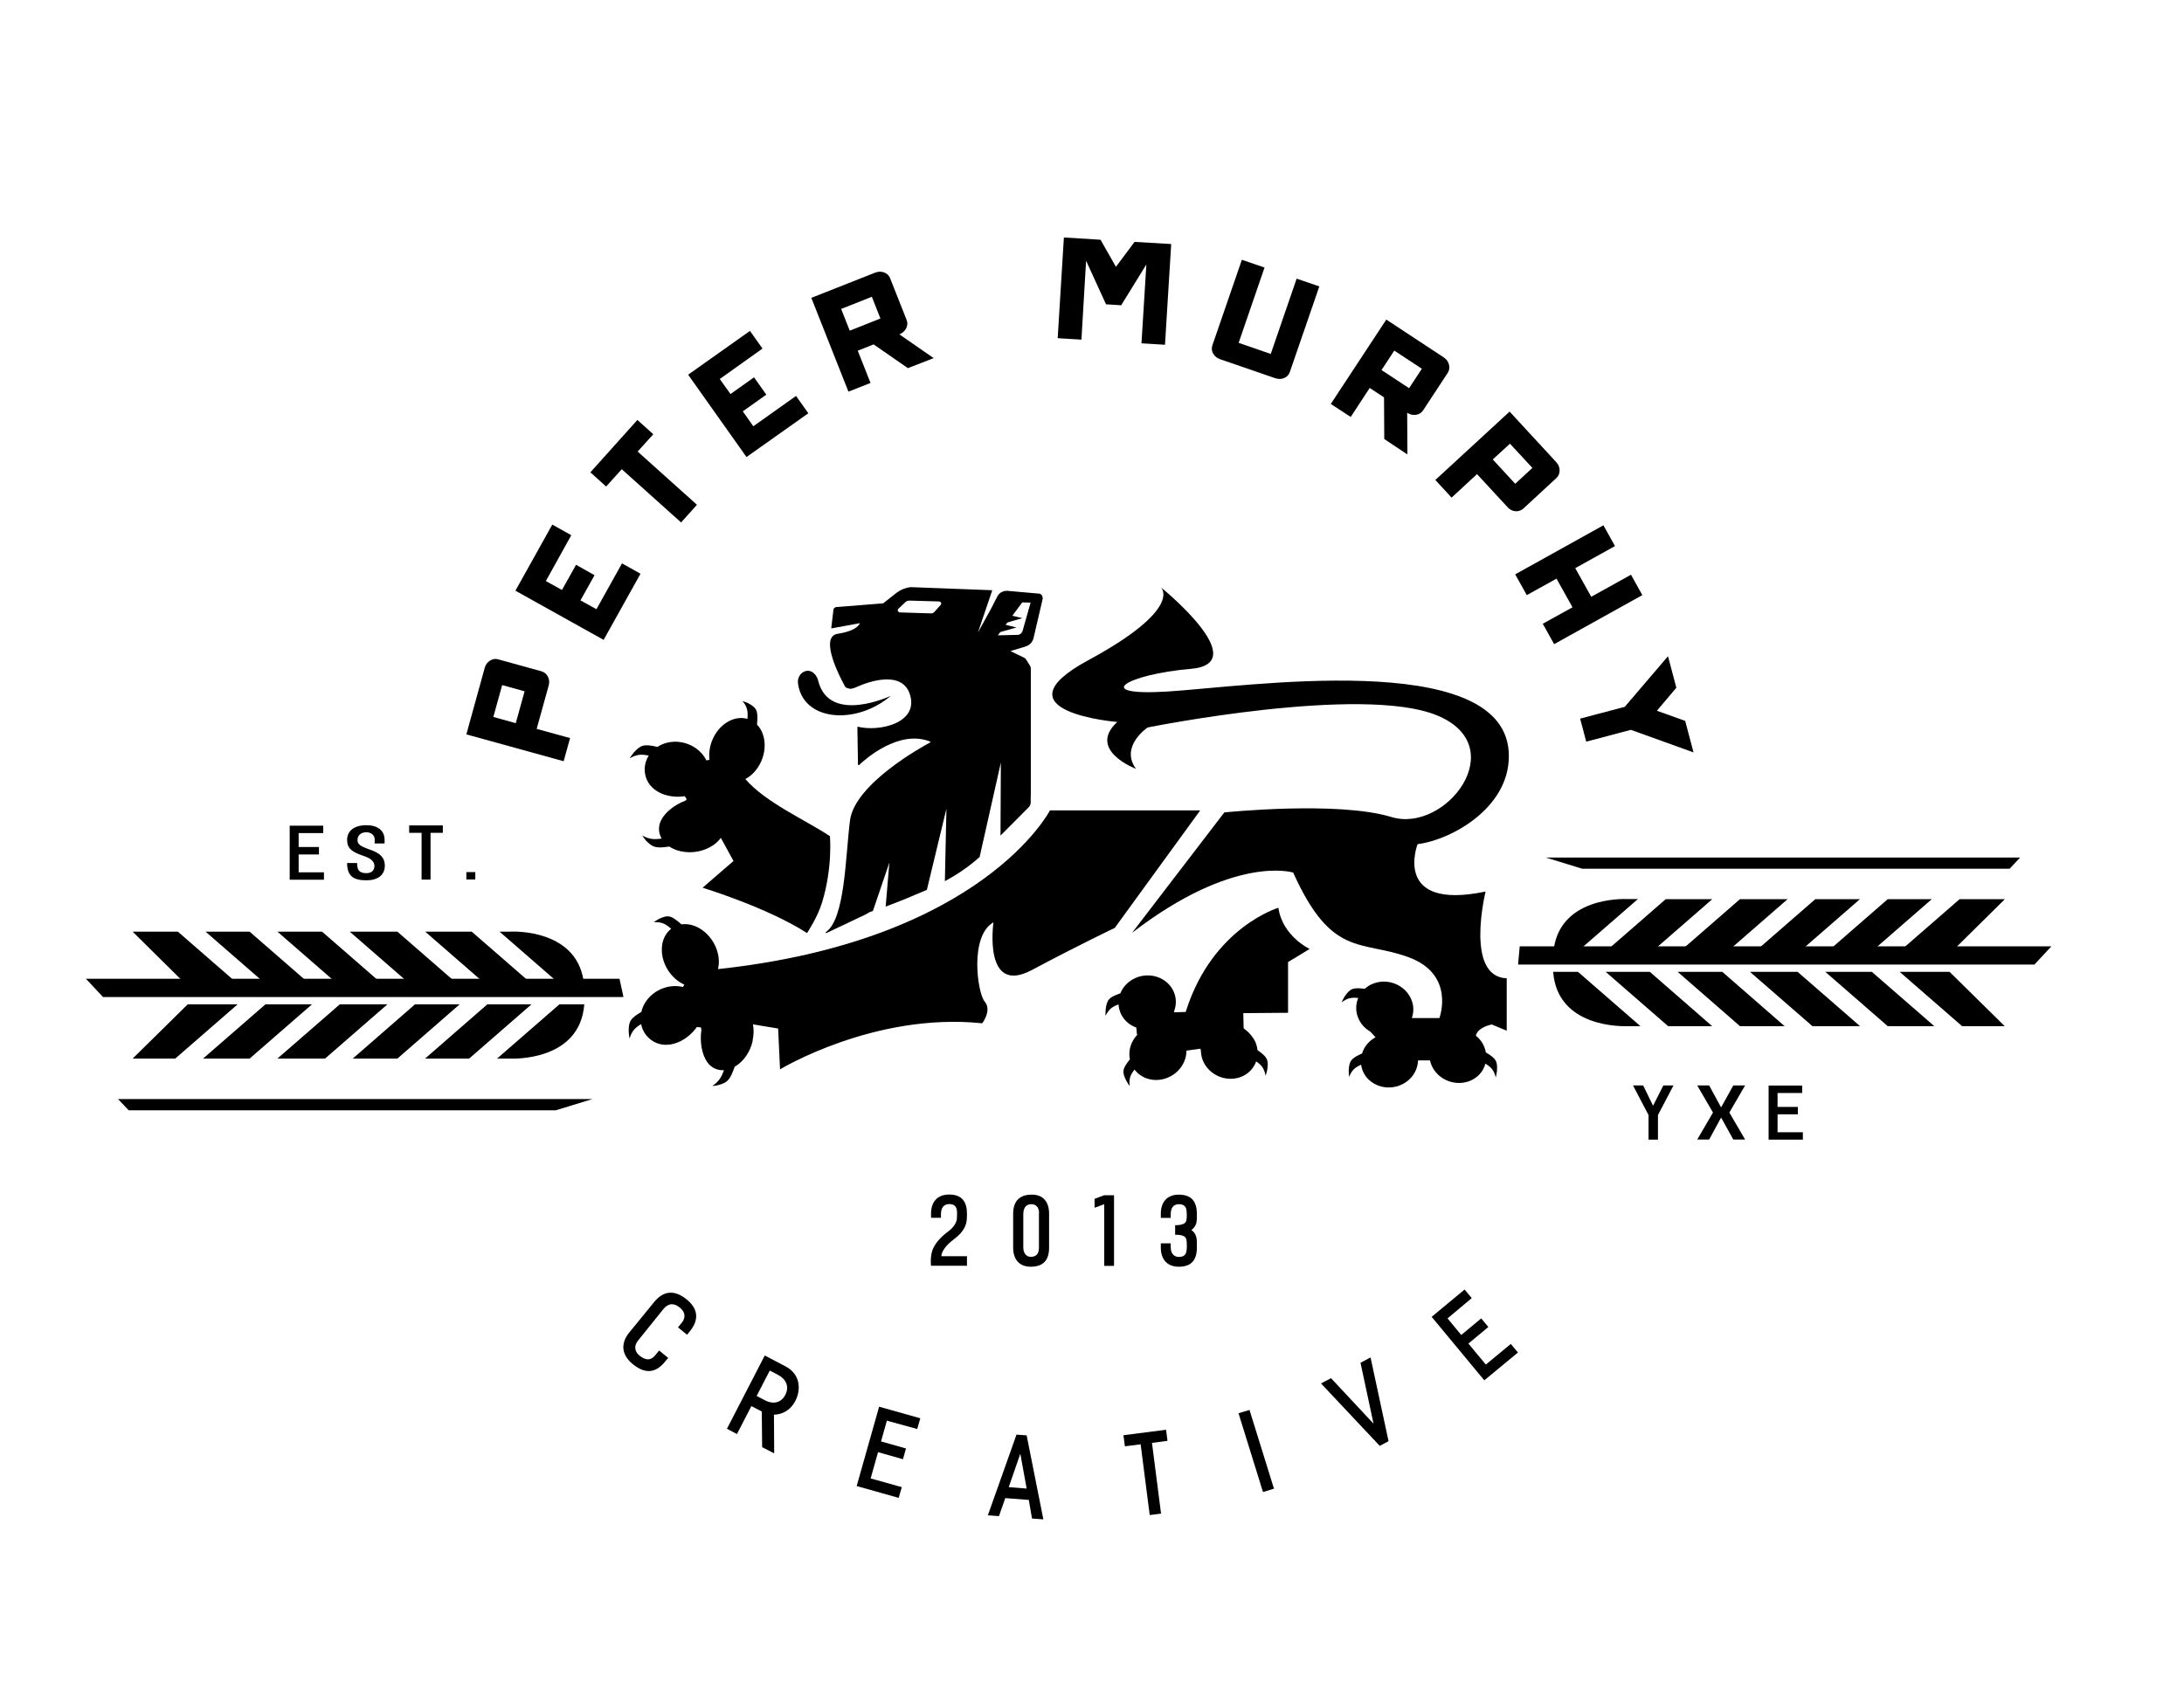 <?xml version="1.0" encoding="utf-8"?>
<!-- Generator: Adobe Illustrator 26.0.1, SVG Export Plug-In . SVG Version: 6.00 Build 0)  -->
<svg version="1.1" id="Layer_1" xmlns="http://www.w3.org/2000/svg" xmlns:xlink="http://www.w3.org/1999/xlink" x="0px" y="0px"
	 viewBox="0 0 182.97 141.03" style="enable-background:new 0 0 182.97 141.03;" xml:space="preserve">
<style type="text/css">
	.st0{stroke:#FFFFFF;stroke-width:0.5;stroke-miterlimit:10;}
</style>
<g>
	<g>
		<path d="M163.35,79.91h-4.42l5.24-4.56l3.79,0L163.35,79.91z M156.6,79.91h-3.69l5.24-4.56l3.69,0L156.6,79.91z M150.58,79.91
			h-3.74l5.24-4.56l3.74,0L150.58,79.91z M144.52,79.91h-3.99l5.24-4.56l3.99,0L144.52,79.91z M138.21,79.91h-3.9l5.24-4.56l3.9,0
			L138.21,79.91z M138.22,81.44l5.22,4.55h-3.69l-5.23-4.55H138.22z M140.55,81.44h3.74l5.22,4.55h-3.74L140.55,81.44z
			 M146.61,81.44h3.99l5.23,4.55h-3.99L146.61,81.44z M152.92,81.44h3.9l5.23,4.55h-3.9L152.92,81.44z M136.32,75.34h0.9l-5.24,4.56
			h-1.85C130.48,75.11,136.08,75.33,136.32,75.34z M136.35,85.99c-0.28,0.01-5.87,0.21-6.23-4.55h2.08l5.23,4.55H136.35z
			 M167.95,85.99h-3.57l-5.23-4.55h4.18L167.95,85.99z"/>
		<polygon points="127.32,79.3 127.18,80.83 170.44,80.83 171.86,79.3 		"/>
	</g>
	<g>
		<path d="M11.11,78.07l3.79,0l5.24,4.56h-4.42L11.11,78.07z M17.22,78.07l3.69,0l5.24,4.56h-3.69L17.22,78.07z M23.24,78.07l3.74,0
			l5.24,4.56h-3.74L23.24,78.07z M29.3,78.07l3.99,0l5.24,4.56h-3.99L29.3,78.07z M35.62,78.07l3.9,0l5.24,4.56h-3.9L35.62,78.07z
			 M44.53,84.16l-5.23,4.55h-3.69l5.22-4.55H44.53z M33.29,88.71h-3.74l5.22-4.55h3.74L33.29,88.71z M27.23,88.71h-3.99l5.23-4.55
			h3.99L27.23,88.71z M20.91,88.71h-3.9l5.23-4.55h3.9L20.91,88.71z M48.94,82.63h-1.85l-5.24-4.56h0.9
			C42.98,78.05,48.59,77.83,48.94,82.63z M41.64,88.71l5.23-4.55h2.08c-0.36,4.76-5.95,4.56-6.23,4.55H41.64z M15.73,84.16h4.18
			l-5.23,4.55h-3.57L15.73,84.16z"/>
		<polygon points="52.22,83.48 51.9,82.02 7.2,82.02 8.63,83.55 52.21,83.55 		"/>
	</g>
</g>
<g>
	<path d="M55.98,113.79l-0.26,0.31c-0.78,0.96-1.66,1.07-2.71,0.21c-0.92-0.75-1.06-1.7-0.29-2.65l2.09-2.56
		c0.79-0.96,1.71-1.03,2.73-0.2c0.93,0.76,1.05,1.68,0.27,2.64l-0.25,0.31l-0.76-0.62l0.32-0.39c0.37-0.46,0.26-0.92-0.16-1.26
		c-0.42-0.34-0.9-0.47-1.4,0.14l-2.1,2.61c-0.36,0.44-0.31,0.92,0.11,1.26c0.42,0.34,0.89,0.52,1.34-0.04l0.31-0.38L55.98,113.79z"
		/>
	<path d="M63.82,118.28l-0.87-0.45l-1.21,2.34l-0.84-0.44l3.17-6.14l0.84,0.44l0.88,0.46c1.28,0.66,1.33,1.96,0.84,2.91
		c-0.38,0.75-1.08,1.14-1.79,1.15l0.02,3.24l-1.01-0.52L63.82,118.28z M63.39,116.98l0.73,0.38c0.64,0.33,1.32,0.21,1.67-0.47
		c0.36-0.69,0.07-1.32-0.61-1.68l-0.69-0.36L63.39,116.98z"/>
	<path d="M74.3,119.05l-0.49,1.74l2.09,0.59l-0.25,0.9l-2.09-0.59l-0.62,2.2l2.61,0.73l-0.26,0.9l-3.52-0.99l1.88-6.65l3.45,0.97
		l-0.26,0.9L74.3,119.05z"/>
	<path d="M86.19,125.69l-1.97-0.15l-0.53,1.51l-0.93-0.07l2.4-6.76l0.85,0.06l1.4,7.04l-0.95-0.07L86.19,125.69z M86.01,124.74
		l-0.53-2.92l-0.97,2.8L86.01,124.74z"/>
	<path d="M97.81,120.74l-1.3,0.17l0.76,5.93l-0.95,0.12l-0.76-5.93l-1.32,0.17l-0.12-0.93l3.57-0.46L97.81,120.74z"/>
	<path d="M105.81,125.03l-2.05-6.6l0.92-0.28l2.05,6.6L105.81,125.03z"/>
	<path d="M114.82,113.75l1.51,7.02l-0.74,0.39l-4.92-5.23l0.84-0.44l3.56,3.81l-1.09-5.1L114.82,113.75z"/>
	<path d="M121.27,110.48l1.15,1.39l1.67-1.39l0.6,0.72l-1.67,1.39l1.46,1.76l2.09-1.73l0.6,0.72l-2.82,2.33l-4.41-5.32l2.76-2.29
		l0.6,0.72L121.27,110.48z"/>
</g>
<g>
	<g>
		<g>
			<path d="M68.56,57.1c-0.08-0.45-0.45-0.89-0.87-0.89c-0.36,0-0.67,0.25-0.79,0.6c-0.03,0.07-0.05,0.16-0.05,0.26
				c0,0.02-0.01,0.03-0.01,0.05c0,0.01,0.01,0.02,0.01,0.04c0,0.12,0.02,0.26,0.06,0.43c0.68,2.89,4.92,3.1,7.72,0.72
				C74.63,58.31,69.52,60.72,68.56,57.1z"/>
			<path d="M67.61,78.19c-3.33-2.15-8.75-3.8-8.75-3.8l2.59-2.24l-1.06-1.94c0,0-0.01,0.01-0.01,0.01
				c-0.15,0.21-0.33,0.39-0.55,0.55c-0.01,0.01-0.03,0.03-0.04,0.04c0,0,0-0.01,0-0.01c-0.74,0.52-1.79,0.76-2.78,0.53
				c-0.36-0.08-0.68-0.22-0.94-0.39c-1.15,0.17-1.4,0.06-1.95-0.5c-0.02-0.02-0.31-0.39-0.31-0.42c0.6,0.32,0.98,0.34,1.62,0.25
				c-0.26-0.45-0.31-0.99-0.05-1.52c0.32-0.67,1.14-1.32,2.05-1.66l0.1-0.11l-0.16-0.26c-1.37,0.21-2.84-0.33-3.25-1.56
				c-0.21-0.65-0.11-1.31,0.23-1.84c-0.61-0.13-0.98-0.12-1.59,0.22c0-0.03,0.31-0.45,0.33-0.47c0.59-0.64,0.84-0.75,1.99-0.48
				c0.26-0.17,0.55-0.3,0.88-0.37c1.31-0.28,2.67,0.38,3.22,1.5l0.26-0.05c-0.15-1.17,0.42-2.48,1.44-3.13
				c0.58-0.37,1.2-0.45,1.74-0.3c0.05-0.63,0-0.99-0.41-1.49c0.03-0.01,0.47,0.18,0.5,0.19c0.69,0.39,0.82,0.61,0.71,1.78
				c0.2,0.21,0.37,0.46,0.48,0.78c0.47,1.29-0.11,2.95-1.31,3.7c-0.05,0.03-0.1,0.05-0.15,0.08c1.72,1.99,5.08,3.45,7.09,4.79
				c0,0,0.24,2.63-0.66,5.56C68.49,76.88,67.61,78.19,67.61,78.19z"/>
			<path d="M107.1,76.07c0,0-5.49,1.62-7.73,8.62c-0.01,0.04-0.02,0.08-0.04,0.11l-0.97,0.03c0,0,0-0.04,0.01-0.11
				c0.31-0.83,0.1-1.78-0.62-2.4c-0.97-0.84-2.49-0.76-3.4,0.17c-0.22,0.22-0.38,0.48-0.49,0.75c-0.98,0.34-1.12,0.54-1.23,1.34
				c0,0.03-0.03,0.51-0.01,0.54c0.29-0.57,0.56-0.76,1.09-0.95c0.03,0.56,0.28,1.11,0.76,1.52c0.22,0.19,0.47,0.32,0.73,0.42
				l0.05,0.59c0.02-0.01,0.04-0.01,0.06-0.02c-0.32,0.33-0.55,0.74-0.65,1.21c-0.06,0.3-0.06,0.6,0,0.88
				C94,89.59,94,89.83,94.35,90.55c0.01,0.03,0.26,0.44,0.29,0.45c-0.07-0.63,0.06-0.93,0.41-1.37c0.34,0.45,0.86,0.77,1.49,0.85
				c1.29,0.17,2.55-0.71,2.81-1.97c0.03-0.16,0.05-0.31,0.05-0.47l1.18-0.16c0,0,0,0.06,0.01,0.15c0.01,0,0.01,0,0.02,0
				c0,0.35,0.08,0.71,0.26,1.05c0.61,1.14,2.05,1.64,3.22,1.11c0.57-0.26,0.96-0.72,1.15-1.25c0.46,0.33,0.67,0.58,0.79,1.21
				c0.02-0.02,0.14-0.49,0.14-0.52c0.11-0.8,0.04-1.03-0.82-1.63c-0.03-0.29-0.11-0.58-0.26-0.85c-0.01-0.01-0.02-0.03-0.03-0.04
				c0,0,0,0,0,0c-0.05-0.09-0.12-0.19-0.19-0.28c-0.04-0.05-0.07-0.09-0.11-0.14c-0.15-0.18-0.34-0.35-0.57-0.52l-0.03-1.27
				l3.75-0.03v-4.25l1.81-1.1C109.71,79.52,107.44,78.45,107.1,76.07z"/>
			<path d="M124.98,85.85l1.25,0.52v-4.39c-3.54-0.13-1.77-7.27-1.77-7.27c-7.86,1.64-5.7-3.97-5.7-3.97
				c2.96-0.38,7.98-3.23,7.63-7.82c-0.66-8.59-22.18-5.36-28.6-4.97c-6.42,0.39-3.41-1.44,1.97-1.9c5.37-0.46-2.49-6.82-2.49-6.82
				s1.9,1.77-6.09,6.09c-8,4.33,2.42,5.18,2.42,5.18c-2.56,2.36,1.57,3.93,1.57,3.93c-1.38-1.9,0.98-3.47,0.98-3.47
				s17.98-3.62,24.27-1s0.69,9.88-3.83,8.51c-4.52-1.38-14.02-0.39-14.02-0.39l-7.73,10.09c8.59-6.62,13.5-5.05,13.5-5.05
				c3.21,7.14,5.64,5.64,9.63,7.08c4,1.44,2.62,5.11,2.62,5.11h-2.31c0.17-0.49,0.18-1.04-0.05-1.57c-0.5-1.18-1.9-1.78-3.12-1.34
				c-0.3,0.1-0.55,0.26-0.77,0.46c-1.03-0.13-1.24-0.01-1.7,0.66c-0.02,0.03-0.25,0.45-0.25,0.48c0.51-0.38,0.84-0.43,1.4-0.37
				c-0.22,0.52-0.24,1.12,0.01,1.7c0.2,0.48,0.56,0.86,0.99,1.11l0.45,0.48c-0.27,0.15-0.51,0.34-0.71,0.58
				c-0.2,0.24-0.34,0.51-0.42,0.78c-0.95,0.42-1.07,0.63-1.12,1.43c0,0.03,0.02,0.51,0.03,0.54c0.24-0.59,0.5-0.8,1.01-1.03
				c0.08,0.56,0.37,1.09,0.88,1.45c1.03,0.75,2.54,0.56,3.37-0.44c0.34-0.41,0.5-0.89,0.52-1.37h1c0.06,0.25,0.15,0.5,0.3,0.73
				c0.69,1.1,2.17,1.48,3.29,0.87c0.55-0.3,0.91-0.79,1.05-1.33c0.48,0.3,0.71,0.53,0.87,1.15c0.02-0.02,0.1-0.5,0.1-0.53
				c0.05-0.8-0.04-1.03-0.93-1.56c-0.05-0.28-0.15-0.57-0.32-0.83c-0.14-0.22-0.32-0.41-0.52-0.57
				C123.82,86.05,124.98,85.85,124.98,85.85z"/>
			<path d="M87.95,67.93c0,0-5.61,10.89-27.8,13.28c0.03-0.14,0.06-0.29,0.07-0.44c0.09-1.41-0.91-2.86-2.22-3.24
				c-0.32-0.09-0.63-0.11-0.91-0.07c-0.88-0.78-1.13-0.8-1.86-0.47c-0.03,0.01-0.44,0.26-0.45,0.29c0.65-0.03,0.97,0.13,1.45,0.55
				c-0.44,0.34-0.74,0.89-0.78,1.58c-0.08,1.29,0.74,2.59,1.88,3.1l-0.11,0.2c-1.09-0.27-2.36,0.17-3.07,1.16
				c-0.21,0.29-0.35,0.61-0.42,0.93c-0.95,0.55-1.06,0.8-1.06,1.65c0,0.03,0.05,0.55,0.07,0.57c0.21-0.64,0.47-0.9,0.97-1.2
				c0.12,0.6,0.48,1.14,1.06,1.47c1.19,0.67,2.74-0.01,3.59-1.2c0.01-0.01,0.01-0.02,0.02-0.03l0.35,0.04l0.03,0.22
				c-0.15,1,0.05,2.08,0.5,2.7c0.35,0.48,0.86,0.69,1.39,0.66c-0.22,0.61-0.42,0.94-0.98,1.33c0.03,0.01,0.48-0.07,0.51-0.08
				c0.77-0.22,0.97-0.4,1.37-1.54c0.26-0.15,0.52-0.36,0.75-0.63c0.37-0.44,0.63-0.97,0.75-1.51c0,0,0,0,0,0
				c0.01-0.04,0.01-0.07,0.01-0.11c0.09-0.44,0.1-0.89,0.02-1.3l2.11,0.35l0.16,3.42c0,0,7.91-4.8,16.94-3.86
				c0,0,0.83-1.09,0.21-1.81c-0.62-0.73-1.29-5.51,0.73-6.65c0,0-0.89,6.18,3.21,4c4.1-2.18,6.95-3.53,6.95-3.53l7.16-9.85H87.95z"
				/>
		</g>
	</g>
	<g>
		<path d="M86.99,49.74l-2.6-0.23c-0.19-0.01-0.37,0.04-0.53,0.14c0,0,0,0-0.01,0c-0.12,0.08-0.22,0.19-0.29,0.33l-0.23,0.43
			c-0.11,0.24-0.07,0.13-0.28,0.56l-1.12,2.03l1.2-3.54l-6.85-0.26c-0.2,0.02-0.54,0.12-0.73,0.21c-0.12,0.06-0.31,0.17-0.42,0.25
			l-1.13,0.89c-0.01,0-0.02,0.01-0.03,0.01l-3.75,0.3c-0.2-0.01-0.39,0.06-0.4,0.27l-0.18,1.51c0.02,0.02,0.17,0,0.22-0.02l2.18-0.4
			c0,0-0.15,0.63-1.86,0.89c-1.65,0.25,0.38,3.98,0.49,4.18c0.04,0.07,0.11,0.28,0.25,0.35l0.24,0.07c0.2,0.06,0.6-0.14,0.79-0.22
			c0.89-0.38,3.63-1.33,4.28,0.7c0.77,2.41-2.58,3.15-4.35,2.71c-0.03-0.01-0.05,0.01-0.05,0.04l0.05,3.15
			c0.04,0.02,0.04,0.02,0.08,0.03c0.49-0.47,3.35-3.04,5.98-1.97c0,0.03,0,0.03,0,0.06c-0.64,0.34-6.34,3.47-6.73,6.55
			c-0.39,3.11-0.41,8.23-2.02,9.35c-0.04,0.03-0.01,0.09,0.04,0.08l3.25-1.54l0.41-0.23c0.07-0.02,0.16-0.06,0.24-0.08l1.38-4.06
			l-0.31,3.69c1.09-0.4,2.31-0.91,3.45-1.4l1.64-6.8l-0.13,6.07c1.05-0.56,2.02-1.23,2.91-2.02l1.78-7.92l-0.03,6.12l0.05-0.05
			l2.32-2.33c0.1-0.11,0.16-0.25,0.16-0.4c0-0.28,0-0.72,0.01-0.72v-10.5c0-0.08-0.02-0.15-0.06-0.22l-0.31-0.5
			c-0.06-0.09-0.14-0.17-0.24-0.21l-1.1-0.53l1.16-0.35c0,0,0.07-0.03,0.15-0.05c0.32-0.11,0.56-0.37,0.63-0.7l0.76-3.26
			C87.38,49.94,87.23,49.73,86.99,49.74z M78.79,50.71l-0.52,0.58c-0.07,0.07-0.18,0.12-0.29,0.11l-2.57-0.08
			c-0.19,0-0.27-0.22-0.12-0.33l0.59-0.56c0.09-0.07,0.21-0.1,0.33-0.1l2.44,0.07C78.83,50.4,78.92,50.59,78.79,50.71z M85.67,52.87
			c-0.05,0.17-0.19,0.29-0.36,0.33l-1.71,0.04l2.04-2.76l0.7,0.02L85.67,52.87z"/>
		<polygon points="84.6,51.55 85.65,51.8 84.16,52.23 		"/>
		<polygon points="84.11,52.33 85.16,52.58 83.67,53 		"/>
	</g>
</g>
<g>
	<path d="M25.02,69.79v1.19h1.7v0.62h-1.7v1.5h2.12v0.62h-2.87v-4.53h2.81v0.62H25.02z"/>
	<path d="M31.39,70.66v-0.33c0-0.38-0.36-0.59-0.69-0.59c-0.38,0-0.75,0.19-0.75,0.67c0,0.36,0.31,0.51,0.85,0.72
		c0.6,0.21,1.44,0.47,1.44,1.41c0,0.8-0.61,1.23-1.54,1.23c-1.08,0-1.62-0.35-1.62-1.45h0.84c0,0.51,0.11,0.85,0.77,0.85
		c0.4,0,0.68-0.19,0.68-0.62c-0.01-0.42-0.39-0.65-0.95-0.84c-0.91-0.31-1.34-0.6-1.34-1.33c0-0.74,0.58-1.23,1.62-1.23
		c0.91,0,1.52,0.43,1.52,1.23v0.3H31.39z"/>
	<path d="M37.1,69.79h-1.03v3.92h-0.75v-3.92h-1.04v-0.62h2.82V69.79z"/>
	<path d="M39.82,73.7h-0.75v-0.62h0.75V73.7z"/>
</g>
<g>
	<g>
		<path d="M40.61,55.96c0.07-0.26,0.22-0.46,0.44-0.6c0.22-0.14,0.45-0.18,0.68-0.11l3.62,1c0.25,0.07,0.43,0.22,0.55,0.45
			c0.12,0.23,0.14,0.48,0.07,0.74l-1.01,3.64l2.8,0.77l-0.54,1.94l-8.15-2.25L40.61,55.96z M42.07,57.41l-0.74,2.67l1.88,0.52
			l0.74-2.67L42.07,57.41z"/>
		<path d="M39.41,61.34l7.62,2.11l0.39-1.41l-2.8-0.77l1.08-3.9c0.05-0.19,0.04-0.37-0.05-0.54c-0.08-0.16-0.2-0.26-0.37-0.31
			l-3.62-1c-0.16-0.04-0.31-0.02-0.46,0.08c-0.16,0.1-0.27,0.25-0.32,0.44v0L39.41,61.34z M43.41,60.94L41,60.27l0.88-3.2l2.42,0.67
			L43.41,60.94z"/>
	</g>
	<g>
		<path d="M45.73,48.69l1.35,0.75l1.18-2.11l1.55,0.87l-1.18,2.11l1.34,0.74l2.14-3.84l1.55,0.87l-3.09,5.54l-7.39-4.12l3.09-5.54
			l1.59,0.89L45.73,48.69z"/>
		<path d="M43.56,49.4l6.9,3.85l2.82-5.06l-1.07-0.6l-2.14,3.84l-1.82-1.01l1.18-2.11l-1.07-0.6l-1.18,2.11l-1.83-1.02l2.14-3.84
			l-1.11-0.62L43.56,49.4z"/>
	</g>
	<g>
		<path d="M54.73,36.39l-1.31,1.45l4.97,4.46l-1.33,1.48l-4.97-4.46l-1.31,1.45l-1.32-1.19l3.94-4.39L54.73,36.39z"/>
		<path d="M52.07,38.94l4.97,4.46L58,42.33l-4.97-4.46l1.31-1.45l-0.91-0.82l-3.57,3.98l0.91,0.82L52.07,38.94z"/>
	</g>
	<g>
		<path d="M60.3,31.76l0.9,1.26l1.97-1.4l1.03,1.45l-1.97,1.4l0.88,1.25l3.58-2.54l1.03,1.45l-5.18,3.67l-4.89-6.9l5.18-3.67
			l1.05,1.48L60.3,31.76z"/>
		<path d="M58.04,31.47l4.57,6.45l4.73-3.35l-0.71-1l-3.58,2.54l-1.2-1.7l1.97-1.4l-0.71-1l-1.97,1.4l-1.22-1.71l3.58-2.54
			l-0.73-1.03L58.04,31.47z"/>
	</g>
	<g>
		<path d="M76.06,30.85l-2.87-1.99l-1.33,0.53l1.07,2.7l-1.85,0.73l-3.11-7.86l5.34-2.11c0.26-0.1,0.52-0.11,0.76-0.02
			c0.24,0.09,0.41,0.25,0.5,0.48l1.38,3.49c0.1,0.24,0.08,0.48-0.03,0.71c-0.12,0.23-0.31,0.4-0.57,0.51l2.87,1.99L76.06,30.85z
			 M71.19,27.71l2.57-1.02l-0.72-1.82l-2.57,1.02L71.19,27.71z"/>
		<path d="M68.32,25.11l2.91,7.35l1.34-0.53l-1.07-2.7l1.73-0.68l2.87,1.99l1.54-0.61l-2.87-1.99l0.48-0.19
			c0.2-0.08,0.34-0.2,0.42-0.37c0.08-0.16,0.09-0.32,0.02-0.48l-1.38-3.49c-0.06-0.16-0.17-0.26-0.34-0.32
			c-0.18-0.07-0.36-0.06-0.56,0.02L68.32,25.11z M71.04,28.07l-0.92-2.33l3.09-1.22l0.92,2.33L71.04,28.07z"/>
	</g>
	<g>
		<path d="M98.12,20.45l-0.52,8.44l-1.97-0.12l0.41-6.61l-2.11,3.42l-1.27-0.08l-1.67-3.65l-0.39,6.61l-1.99-0.12l0.52-8.44
			l3.07,0.19l1.29,2.27l1.56-2.09L98.12,20.45z"/>
		<path d="M95.92,28.51l1.42,0.09l0.49-7.89l-2.65-0.16l-1.73,2.31l-1.43-2.51l-2.65-0.16l-0.49,7.89l1.44,0.09l0.44-7.44l2.07,4.51
			l0.94,0.06l2.6-4.21L95.92,28.51z"/>
	</g>
	<g>
		<path d="M106.83,31.69l-4.59-1.58c-0.27-0.09-0.47-0.25-0.6-0.47c-0.13-0.22-0.15-0.45-0.07-0.7l2.47-7.17l1.9,0.65l-2.17,6.31
			l2.69,0.93l2.17-6.31l1.9,0.65l-2.47,7.17c-0.08,0.24-0.24,0.41-0.48,0.51C107.35,31.78,107.1,31.78,106.83,31.69z"/>
		<path d="M106.92,31.43c0.21,0.07,0.39,0.07,0.57,0c0.16-0.07,0.27-0.17,0.32-0.34l2.38-6.91l-1.38-0.47l-2.17,6.31l-3.21-1.11
			l2.17-6.31l-1.38-0.47l-2.38,6.91c-0.06,0.17-0.04,0.32,0.04,0.47c0.09,0.16,0.24,0.28,0.45,0.35L106.92,31.43z"/>
	</g>
	<g>
		<path d="M115.97,36.79l-0.02-3.49l-1.2-0.79l-1.59,2.43l-1.67-1.09l4.65-7.07l4.8,3.16c0.24,0.16,0.39,0.36,0.45,0.61
			c0.07,0.25,0.03,0.48-0.1,0.69l-2.06,3.14c-0.14,0.22-0.34,0.34-0.6,0.38c-0.26,0.04-0.5-0.02-0.74-0.17l0.02,3.49L115.97,36.79z
			 M115.74,31.01l2.31,1.52l1.07-1.63l-2.31-1.52L115.74,31.01z"/>
		<path d="M116.25,36.64l1.39,0.91l-0.02-3.49l0.43,0.28c0.18,0.12,0.36,0.16,0.55,0.13c0.18-0.03,0.31-0.11,0.41-0.26l2.06-3.14
			c0.09-0.14,0.11-0.29,0.07-0.46c-0.05-0.18-0.16-0.33-0.34-0.45l-4.57-3.01l-4.34,6.61l1.2,0.79l1.59-2.43l1.55,1.02L116.25,36.64
			z M118.13,32.92l-2.77-1.82l1.38-2.1l2.77,1.82L118.13,32.92z"/>
	</g>
	<g>
		<path d="M130.38,38.73c0.18,0.2,0.28,0.43,0.28,0.69c0,0.26-0.09,0.47-0.27,0.64l-2.76,2.55c-0.19,0.17-0.41,0.25-0.67,0.23
			c-0.26-0.02-0.48-0.14-0.66-0.34l-2.56-2.77l-2.13,1.97l-1.36-1.48l6.22-5.73L130.38,38.73z M128.38,39.21l-1.88-2.03l-1.44,1.32
			l1.88,2.04L128.38,39.21z"/>
		<path d="M123.76,39.33l2.75,2.98c0.14,0.15,0.3,0.23,0.49,0.25c0.18,0.02,0.33-0.03,0.46-0.15l2.76-2.55
			c0.12-0.11,0.18-0.25,0.18-0.43c0-0.19-0.07-0.36-0.21-0.51l-3.74-4.05l-5.81,5.36l0.99,1.07L123.76,39.33z M126.92,40.93
			l-2.25-2.44l1.84-1.7l2.25,2.44L126.92,40.93z"/>
	</g>
	<g>
		<path d="M137.59,49.87l-7.39,4.11l-0.95-1.71l2.49-1.38l-1.34-2.4l-2.49,1.38l-0.97-1.74l7.39-4.11l0.97,1.74l-3.33,1.85l1.34,2.4
			l3.33-1.85L137.59,49.87z"/>
		<path d="M129.63,52.38l0.68,1.22l6.91-3.84l-0.68-1.22l-3.33,1.85l-1.61-2.88l3.33-1.85l-0.7-1.26l-6.91,3.84l0.7,1.26l2.49-1.38
			l1.61,2.88L129.63,52.38z"/>
	</g>
	<g>
		<path d="M136.63,61.16l-3.74,0.99l-0.51-1.93l3.74-0.99l3.62-4.24l0.7,2.64l-1.63,1.93l2.37,0.85l0.7,2.64L136.63,61.16z"/>
		<path d="M136.65,60.87l4.83,1.74l-0.53-1.99l-2.61-0.94l1.79-2.13l-0.53-1.99l-3.34,3.91l-3.56,0.94l0.37,1.39L136.65,60.87z"/>
	</g>
</g>
<g>
	<path d="M138.9,93.44v2.06h-0.79v-2.06l-1.3-2.48h0.85l0.83,1.7l0.86-1.7h0.85L138.9,93.44z"/>
	<path d="M144.88,93.23l1.32,2.26h-0.99l-1.02-1.84l-1,1.84h-1l1.32-2.26l-1.32-2.27h1l1,1.84l1.02-1.84h0.99L144.88,93.23z"/>
	<path d="M148.92,91.57v1.19h1.7v0.62h-1.7v1.5h2.12v0.62h-2.87v-4.53h2.81v0.62H148.92z"/>
</g>
<g>
	<g>
		<path d="M78.87,105.27h2.14v0.8H78c-0.01-0.06-0.09-0.75,0.14-1.37c0.24-0.56,0.65-1.01,1.26-1.48c0.53-0.36,0.74-0.84,0.76-1.04
			c0.02-0.15,0.02-0.55,0.02-0.55c0-0.48-0.19-0.73-0.65-0.73c-0.47,0-0.7,0.33-0.7,0.84v0.31H78v-0.35c0-0.93,0.48-1.6,1.52-1.6
			c1.12,0,1.49,0.67,1.49,1.6c0,0,0,0.37-0.02,0.55c-0.04,0.38-0.22,0.96-1.04,1.57c-0.35,0.27-0.82,0.65-1.03,1.18
			C78.87,105.12,78.87,105.21,78.87,105.27z"/>
		<path d="M87.89,101.71v2.84c0,1.07-0.5,1.6-1.55,1.6c-0.87,0-1.46-0.54-1.46-1.6v-2.84c0-1.07,0.55-1.6,1.55-1.6
			C87.35,100.1,87.89,100.66,87.89,101.71z M87.05,101.65c0-0.5-0.28-0.74-0.64-0.74c-0.33,0-0.68,0.17-0.68,0.84v2.79
			c0,0.49,0.27,0.78,0.61,0.78c0.36,0,0.7-0.13,0.7-0.76V101.65z"/>
		<path d="M93.33,100.16v5.92h-0.82v-5.17l-0.81,0.3v-0.75l0.8-0.3h0.02H93.33z"/>
		<path d="M100.25,103.8c0.03,0.18,0.02,0.84,0.02,0.9c-0.05,0.86-0.43,1.45-1.51,1.45c-1.02,0-1.51-0.67-1.51-1.6v-0.36h0.83v0.32
			c0,0.48,0.23,0.82,0.69,0.82c0.41,0,0.61-0.19,0.64-0.58c0.02-0.06,0.04-0.6-0.02-0.89c-0.07-0.28-0.35-0.39-0.94-0.39v-0.8
			c0.6,0,0.87-0.13,0.94-0.39c0.06-0.29,0.03-0.73,0.02-0.77c-0.02-0.39-0.22-0.6-0.64-0.6c-0.47,0-0.69,0.32-0.69,0.83v0.32h-0.83
			v-0.35c0-0.93,0.48-1.6,1.51-1.6c1.08,0,1.46,0.6,1.51,1.45c0,0.05,0.01,0.61-0.02,0.79c-0.02,0.21-0.13,0.5-0.44,0.72
			C100.12,103.29,100.22,103.59,100.25,103.8z"/>
	</g>
</g>
<polygon points="10.78,93.04 46.57,93.04 49.63,92.1 9.89,92.1 "/>
<polygon points="168.36,72.8 132.56,72.8 129.5,71.86 169.24,71.86 "/>
</svg>

